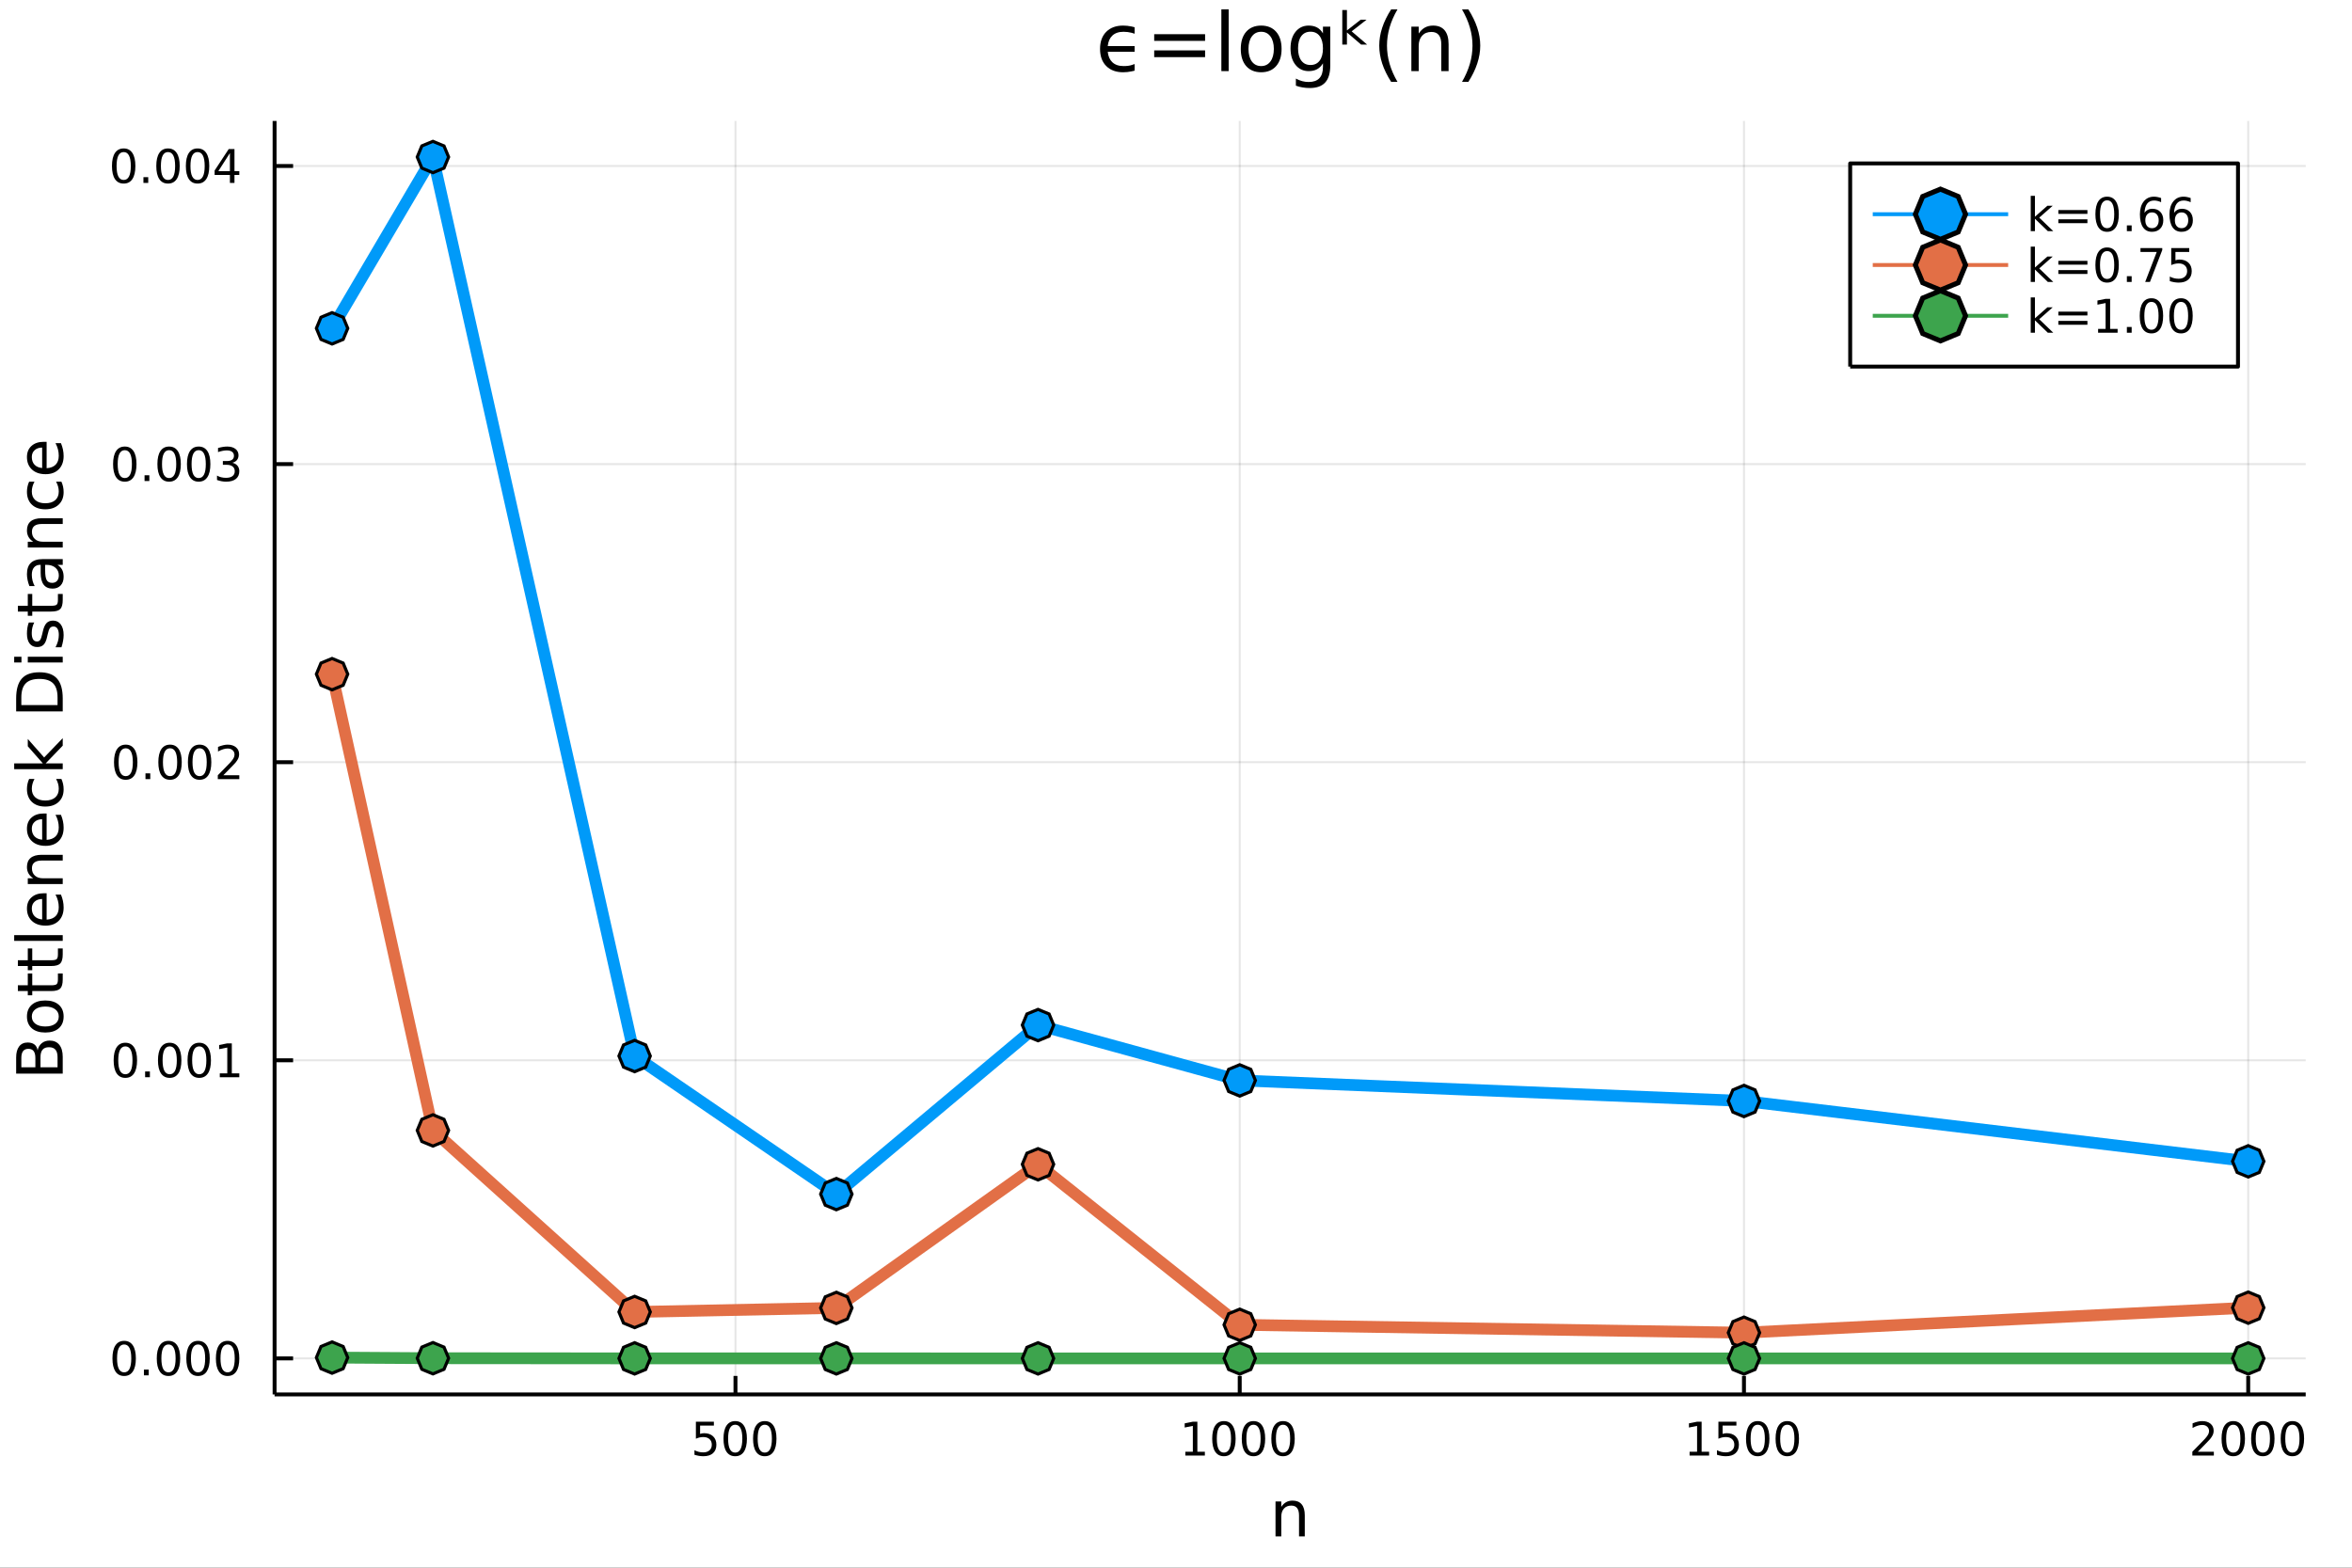 <?xml version="1.0" encoding="utf-8"?>
<svg xmlns="http://www.w3.org/2000/svg" xmlns:xlink="http://www.w3.org/1999/xlink" width="600" height="400" viewBox="0 0 2400 1600">
<rect x="0" y="0" width="2400" height="1600" fill="#333333" stroke="none"/>
<defs>
  <clipPath id="clip940">
    <rect x="0" y="0" width="2400" height="1600"/>
  </clipPath>
</defs>
<path clip-path="url(#clip940)" d="
M0 1600 L2400 1600 L2400 0 L0 0  Z
  " fill="#ffffff" fill-rule="evenodd" fill-opacity="1"/>
<defs>
  <clipPath id="clip941">
    <rect x="480" y="0" width="1681" height="1600"/>
  </clipPath>
</defs>
<path clip-path="url(#clip940)" d="
M280.19 1423.18 L2352.76 1423.18 L2352.76 123.472 L280.19 123.472  Z
  " fill="#ffffff" fill-rule="evenodd" fill-opacity="1"/>
<defs>
  <clipPath id="clip942">
    <rect x="280" y="123" width="2074" height="1301"/>
  </clipPath>
</defs>
<polyline clip-path="url(#clip942)" style="stroke:#000000; stroke-linecap:butt; stroke-linejoin:round; stroke-width:2; stroke-opacity:0.1; fill:none" points="
  750.479,1423.18 750.479,123.472 
  "/>
<polyline clip-path="url(#clip942)" style="stroke:#000000; stroke-linecap:butt; stroke-linejoin:round; stroke-width:2; stroke-opacity:0.1; fill:none" points="
  1265.02,1423.18 1265.02,123.472 
  "/>
<polyline clip-path="url(#clip942)" style="stroke:#000000; stroke-linecap:butt; stroke-linejoin:round; stroke-width:2; stroke-opacity:0.1; fill:none" points="
  1779.56,1423.18 1779.56,123.472 
  "/>
<polyline clip-path="url(#clip942)" style="stroke:#000000; stroke-linecap:butt; stroke-linejoin:round; stroke-width:2; stroke-opacity:0.1; fill:none" points="
  2294.1,1423.18 2294.1,123.472 
  "/>
<polyline clip-path="url(#clip940)" style="stroke:#000000; stroke-linecap:butt; stroke-linejoin:round; stroke-width:4; stroke-opacity:1; fill:none" points="
  280.19,1423.18 2352.76,1423.18 
  "/>
<polyline clip-path="url(#clip940)" style="stroke:#000000; stroke-linecap:butt; stroke-linejoin:round; stroke-width:4; stroke-opacity:1; fill:none" points="
  750.479,1423.18 750.479,1404.28 
  "/>
<polyline clip-path="url(#clip940)" style="stroke:#000000; stroke-linecap:butt; stroke-linejoin:round; stroke-width:4; stroke-opacity:1; fill:none" points="
  1265.02,1423.18 1265.02,1404.28 
  "/>
<polyline clip-path="url(#clip940)" style="stroke:#000000; stroke-linecap:butt; stroke-linejoin:round; stroke-width:4; stroke-opacity:1; fill:none" points="
  1779.56,1423.18 1779.56,1404.28 
  "/>
<polyline clip-path="url(#clip940)" style="stroke:#000000; stroke-linecap:butt; stroke-linejoin:round; stroke-width:4; stroke-opacity:1; fill:none" points="
  2294.1,1423.18 2294.1,1404.28 
  "/>
<path clip-path="url(#clip940)" d="M710.098 1451.02 L728.454 1451.02 L728.454 1454.96 L714.38 1454.96 L714.38 1463.43 Q715.398 1463.08 716.417 1462.92 Q717.435 1462.73 718.454 1462.73 Q724.241 1462.73 727.621 1465.9 Q731 1469.08 731 1474.49 Q731 1480.07 727.528 1483.17 Q724.056 1486.25 717.736 1486.25 Q715.561 1486.25 713.292 1485.88 Q711.047 1485.51 708.639 1484.77 L708.639 1480.07 Q710.723 1481.2 712.945 1481.76 Q715.167 1482.32 717.644 1482.32 Q721.648 1482.32 723.986 1480.21 Q726.324 1478.1 726.324 1474.49 Q726.324 1470.88 723.986 1468.77 Q721.648 1466.67 717.644 1466.67 Q715.769 1466.67 713.894 1467.08 Q712.042 1467.5 710.098 1468.38 L710.098 1451.02 Z" fill="#000000" fill-rule="evenodd" fill-opacity="1" /><path clip-path="url(#clip940)" d="M750.213 1454.1 Q746.602 1454.1 744.773 1457.66 Q742.968 1461.2 742.968 1468.33 Q742.968 1475.44 744.773 1479.01 Q746.602 1482.55 750.213 1482.55 Q753.847 1482.55 755.653 1479.01 Q757.482 1475.44 757.482 1468.33 Q757.482 1461.2 755.653 1457.66 Q753.847 1454.1 750.213 1454.1 M750.213 1450.39 Q756.023 1450.39 759.079 1455 Q762.157 1459.58 762.157 1468.33 Q762.157 1477.06 759.079 1481.67 Q756.023 1486.25 750.213 1486.25 Q744.403 1486.25 741.324 1481.67 Q738.269 1477.06 738.269 1468.33 Q738.269 1459.58 741.324 1455 Q744.403 1450.39 750.213 1450.39 Z" fill="#000000" fill-rule="evenodd" fill-opacity="1" /><path clip-path="url(#clip940)" d="M780.375 1454.1 Q776.764 1454.1 774.935 1457.66 Q773.13 1461.2 773.13 1468.33 Q773.13 1475.44 774.935 1479.01 Q776.764 1482.55 780.375 1482.55 Q784.009 1482.55 785.815 1479.01 Q787.643 1475.44 787.643 1468.33 Q787.643 1461.2 785.815 1457.66 Q784.009 1454.1 780.375 1454.1 M780.375 1450.39 Q786.185 1450.39 789.241 1455 Q792.319 1459.58 792.319 1468.33 Q792.319 1477.06 789.241 1481.67 Q786.185 1486.25 780.375 1486.25 Q774.565 1486.25 771.486 1481.67 Q768.431 1477.06 768.431 1468.33 Q768.431 1459.58 771.486 1455 Q774.565 1450.39 780.375 1450.39 Z" fill="#000000" fill-rule="evenodd" fill-opacity="1" /><path clip-path="url(#clip940)" d="M1209.54 1481.64 L1217.18 1481.64 L1217.18 1455.28 L1208.87 1456.95 L1208.87 1452.69 L1217.14 1451.02 L1221.81 1451.02 L1221.81 1481.64 L1229.45 1481.64 L1229.45 1485.58 L1209.54 1485.58 L1209.54 1481.64 Z" fill="#000000" fill-rule="evenodd" fill-opacity="1" /><path clip-path="url(#clip940)" d="M1248.9 1454.1 Q1245.29 1454.1 1243.46 1457.66 Q1241.65 1461.2 1241.65 1468.33 Q1241.65 1475.44 1243.46 1479.01 Q1245.29 1482.55 1248.9 1482.55 Q1252.53 1482.55 1254.34 1479.01 Q1256.16 1475.44 1256.16 1468.33 Q1256.16 1461.2 1254.34 1457.66 Q1252.53 1454.1 1248.9 1454.1 M1248.9 1450.39 Q1254.71 1450.39 1257.76 1455 Q1260.84 1459.58 1260.84 1468.33 Q1260.84 1477.06 1257.76 1481.67 Q1254.71 1486.25 1248.9 1486.25 Q1243.09 1486.25 1240.01 1481.67 Q1236.95 1477.06 1236.95 1468.33 Q1236.95 1459.58 1240.01 1455 Q1243.09 1450.39 1248.9 1450.39 Z" fill="#000000" fill-rule="evenodd" fill-opacity="1" /><path clip-path="url(#clip940)" d="M1279.06 1454.1 Q1275.45 1454.1 1273.62 1457.66 Q1271.81 1461.2 1271.81 1468.33 Q1271.81 1475.44 1273.62 1479.01 Q1275.45 1482.55 1279.06 1482.55 Q1282.69 1482.55 1284.5 1479.01 Q1286.33 1475.44 1286.33 1468.33 Q1286.33 1461.2 1284.5 1457.66 Q1282.69 1454.1 1279.06 1454.1 M1279.06 1450.39 Q1284.87 1450.39 1287.92 1455 Q1291 1459.58 1291 1468.33 Q1291 1477.06 1287.92 1481.67 Q1284.87 1486.25 1279.06 1486.25 Q1273.25 1486.25 1270.17 1481.67 Q1267.11 1477.06 1267.11 1468.33 Q1267.11 1459.58 1270.17 1455 Q1273.25 1450.39 1279.06 1450.39 Z" fill="#000000" fill-rule="evenodd" fill-opacity="1" /><path clip-path="url(#clip940)" d="M1309.22 1454.1 Q1305.61 1454.1 1303.78 1457.66 Q1301.97 1461.2 1301.97 1468.33 Q1301.97 1475.44 1303.78 1479.01 Q1305.61 1482.55 1309.22 1482.55 Q1312.85 1482.55 1314.66 1479.01 Q1316.49 1475.44 1316.49 1468.33 Q1316.49 1461.2 1314.66 1457.66 Q1312.85 1454.1 1309.22 1454.1 M1309.22 1450.39 Q1315.03 1450.39 1318.09 1455 Q1321.16 1459.58 1321.16 1468.33 Q1321.16 1477.06 1318.09 1481.67 Q1315.03 1486.25 1309.22 1486.25 Q1303.41 1486.25 1300.33 1481.67 Q1297.28 1477.06 1297.28 1468.33 Q1297.28 1459.58 1300.33 1455 Q1303.41 1450.39 1309.22 1450.39 Z" fill="#000000" fill-rule="evenodd" fill-opacity="1" /><path clip-path="url(#clip940)" d="M1724.08 1481.64 L1731.72 1481.64 L1731.72 1455.28 L1723.41 1456.95 L1723.41 1452.69 L1731.68 1451.02 L1736.35 1451.02 L1736.35 1481.64 L1743.99 1481.64 L1743.99 1485.58 L1724.08 1485.58 L1724.08 1481.64 Z" fill="#000000" fill-rule="evenodd" fill-opacity="1" /><path clip-path="url(#clip940)" d="M1753.48 1451.02 L1771.84 1451.02 L1771.84 1454.96 L1757.76 1454.96 L1757.76 1463.43 Q1758.78 1463.08 1759.8 1462.92 Q1760.82 1462.73 1761.84 1462.73 Q1767.63 1462.73 1771.01 1465.9 Q1774.39 1469.08 1774.39 1474.49 Q1774.39 1480.07 1770.91 1483.17 Q1767.44 1486.25 1761.12 1486.25 Q1758.95 1486.25 1756.68 1485.88 Q1754.43 1485.51 1752.02 1484.77 L1752.02 1480.07 Q1754.11 1481.2 1756.33 1481.76 Q1758.55 1482.32 1761.03 1482.32 Q1765.03 1482.32 1767.37 1480.21 Q1769.71 1478.1 1769.71 1474.49 Q1769.71 1470.88 1767.37 1468.77 Q1765.03 1466.67 1761.03 1466.67 Q1759.15 1466.67 1757.28 1467.08 Q1755.43 1467.5 1753.48 1468.38 L1753.48 1451.02 Z" fill="#000000" fill-rule="evenodd" fill-opacity="1" /><path clip-path="url(#clip940)" d="M1793.6 1454.1 Q1789.99 1454.1 1788.16 1457.66 Q1786.35 1461.2 1786.35 1468.33 Q1786.35 1475.44 1788.16 1479.01 Q1789.99 1482.55 1793.6 1482.55 Q1797.23 1482.55 1799.04 1479.01 Q1800.87 1475.44 1800.87 1468.33 Q1800.87 1461.2 1799.04 1457.66 Q1797.23 1454.1 1793.6 1454.1 M1793.6 1450.39 Q1799.41 1450.39 1802.46 1455 Q1805.54 1459.58 1805.54 1468.33 Q1805.54 1477.06 1802.46 1481.67 Q1799.41 1486.25 1793.6 1486.25 Q1787.79 1486.25 1784.71 1481.67 Q1781.65 1477.06 1781.65 1468.33 Q1781.65 1459.58 1784.71 1455 Q1787.79 1450.39 1793.6 1450.39 Z" fill="#000000" fill-rule="evenodd" fill-opacity="1" /><path clip-path="url(#clip940)" d="M1823.76 1454.1 Q1820.15 1454.1 1818.32 1457.66 Q1816.51 1461.2 1816.51 1468.33 Q1816.51 1475.44 1818.32 1479.01 Q1820.15 1482.55 1823.76 1482.55 Q1827.39 1482.55 1829.2 1479.01 Q1831.03 1475.44 1831.03 1468.33 Q1831.03 1461.2 1829.2 1457.66 Q1827.39 1454.1 1823.76 1454.1 M1823.76 1450.39 Q1829.57 1450.39 1832.63 1455 Q1835.7 1459.58 1835.7 1468.33 Q1835.7 1477.06 1832.63 1481.67 Q1829.57 1486.25 1823.76 1486.25 Q1817.95 1486.25 1814.87 1481.67 Q1811.82 1477.06 1811.82 1468.33 Q1811.82 1459.58 1814.87 1455 Q1817.95 1450.39 1823.76 1450.39 Z" fill="#000000" fill-rule="evenodd" fill-opacity="1" /><path clip-path="url(#clip940)" d="M2242.71 1481.64 L2259.03 1481.64 L2259.03 1485.58 L2237.08 1485.58 L2237.08 1481.64 Q2239.75 1478.89 2244.33 1474.26 Q2248.94 1469.61 2250.12 1468.27 Q2252.36 1465.74 2253.24 1464.01 Q2254.14 1462.25 2254.14 1460.56 Q2254.14 1457.8 2252.2 1456.07 Q2250.28 1454.33 2247.18 1454.33 Q2244.98 1454.33 2242.52 1455.09 Q2240.09 1455.86 2237.32 1457.41 L2237.32 1452.69 Q2240.14 1451.55 2242.59 1450.97 Q2245.05 1450.39 2247.08 1450.39 Q2252.46 1450.39 2255.65 1453.08 Q2258.84 1455.77 2258.84 1460.26 Q2258.84 1462.39 2258.03 1464.31 Q2257.25 1466.2 2255.14 1468.8 Q2254.56 1469.47 2251.46 1472.69 Q2248.36 1475.88 2242.71 1481.64 Z" fill="#000000" fill-rule="evenodd" fill-opacity="1" /><path clip-path="url(#clip940)" d="M2278.84 1454.1 Q2275.23 1454.1 2273.4 1457.66 Q2271.6 1461.2 2271.6 1468.33 Q2271.6 1475.44 2273.4 1479.01 Q2275.23 1482.55 2278.84 1482.55 Q2282.48 1482.55 2284.28 1479.01 Q2286.11 1475.44 2286.11 1468.33 Q2286.11 1461.2 2284.28 1457.66 Q2282.48 1454.1 2278.84 1454.1 M2278.84 1450.39 Q2284.65 1450.39 2287.71 1455 Q2290.79 1459.58 2290.79 1468.33 Q2290.79 1477.06 2287.71 1481.67 Q2284.65 1486.25 2278.84 1486.25 Q2273.03 1486.25 2269.95 1481.67 Q2266.9 1477.06 2266.9 1468.33 Q2266.9 1459.58 2269.95 1455 Q2273.03 1450.39 2278.84 1450.39 Z" fill="#000000" fill-rule="evenodd" fill-opacity="1" /><path clip-path="url(#clip940)" d="M2309.01 1454.1 Q2305.39 1454.1 2303.57 1457.66 Q2301.76 1461.2 2301.76 1468.33 Q2301.76 1475.44 2303.57 1479.01 Q2305.39 1482.55 2309.01 1482.55 Q2312.64 1482.55 2314.45 1479.01 Q2316.27 1475.44 2316.27 1468.33 Q2316.27 1461.2 2314.45 1457.66 Q2312.64 1454.1 2309.01 1454.1 M2309.01 1450.39 Q2314.82 1450.39 2317.87 1455 Q2320.95 1459.58 2320.95 1468.33 Q2320.95 1477.06 2317.87 1481.67 Q2314.82 1486.25 2309.01 1486.25 Q2303.2 1486.25 2300.12 1481.67 Q2297.06 1477.06 2297.06 1468.33 Q2297.06 1459.58 2300.12 1455 Q2303.2 1450.39 2309.01 1450.39 Z" fill="#000000" fill-rule="evenodd" fill-opacity="1" /><path clip-path="url(#clip940)" d="M2339.17 1454.1 Q2335.56 1454.1 2333.73 1457.66 Q2331.92 1461.2 2331.92 1468.33 Q2331.92 1475.44 2333.73 1479.01 Q2335.56 1482.55 2339.17 1482.55 Q2342.8 1482.55 2344.61 1479.01 Q2346.44 1475.44 2346.44 1468.33 Q2346.44 1461.2 2344.61 1457.66 Q2342.8 1454.1 2339.17 1454.1 M2339.17 1450.39 Q2344.98 1450.39 2348.03 1455 Q2351.11 1459.58 2351.11 1468.33 Q2351.11 1477.06 2348.03 1481.67 Q2344.98 1486.25 2339.17 1486.25 Q2333.36 1486.25 2330.28 1481.67 Q2327.22 1477.06 2327.22 1468.33 Q2327.22 1459.58 2330.28 1455 Q2333.36 1450.39 2339.17 1450.39 Z" fill="#000000" fill-rule="evenodd" fill-opacity="1" /><path clip-path="url(#clip940)" d="M1331.4 1546.53 L1331.4 1568.04 L1325.54 1568.04 L1325.54 1546.72 Q1325.54 1541.66 1323.57 1539.14 Q1321.6 1536.63 1317.65 1536.63 Q1312.91 1536.63 1310.17 1539.65 Q1307.43 1542.68 1307.43 1547.9 L1307.43 1568.04 L1301.55 1568.04 L1301.55 1532.4 L1307.43 1532.4 L1307.43 1537.93 Q1309.53 1534.72 1312.37 1533.13 Q1315.23 1531.54 1318.96 1531.54 Q1325.1 1531.54 1328.25 1535.36 Q1331.4 1539.14 1331.4 1546.53 Z" fill="#000000" fill-rule="evenodd" fill-opacity="1" /><polyline clip-path="url(#clip942)" style="stroke:#000000; stroke-linecap:butt; stroke-linejoin:round; stroke-width:2; stroke-opacity:0.1; fill:none" points="
  280.19,1386.4 2352.76,1386.4 
  "/>
<polyline clip-path="url(#clip942)" style="stroke:#000000; stroke-linecap:butt; stroke-linejoin:round; stroke-width:2; stroke-opacity:0.1; fill:none" points="
  280.19,1082.15 2352.76,1082.15 
  "/>
<polyline clip-path="url(#clip942)" style="stroke:#000000; stroke-linecap:butt; stroke-linejoin:round; stroke-width:2; stroke-opacity:0.1; fill:none" points="
  280.19,777.903 2352.76,777.903 
  "/>
<polyline clip-path="url(#clip942)" style="stroke:#000000; stroke-linecap:butt; stroke-linejoin:round; stroke-width:2; stroke-opacity:0.1; fill:none" points="
  280.19,473.657 2352.76,473.657 
  "/>
<polyline clip-path="url(#clip942)" style="stroke:#000000; stroke-linecap:butt; stroke-linejoin:round; stroke-width:2; stroke-opacity:0.1; fill:none" points="
  280.19,169.411 2352.76,169.411 
  "/>
<polyline clip-path="url(#clip940)" style="stroke:#000000; stroke-linecap:butt; stroke-linejoin:round; stroke-width:4; stroke-opacity:1; fill:none" points="
  280.19,1423.18 280.19,123.472 
  "/>
<polyline clip-path="url(#clip940)" style="stroke:#000000; stroke-linecap:butt; stroke-linejoin:round; stroke-width:4; stroke-opacity:1; fill:none" points="
  280.19,1386.4 299.088,1386.4 
  "/>
<polyline clip-path="url(#clip940)" style="stroke:#000000; stroke-linecap:butt; stroke-linejoin:round; stroke-width:4; stroke-opacity:1; fill:none" points="
  280.19,1082.15 299.088,1082.15 
  "/>
<polyline clip-path="url(#clip940)" style="stroke:#000000; stroke-linecap:butt; stroke-linejoin:round; stroke-width:4; stroke-opacity:1; fill:none" points="
  280.19,777.903 299.088,777.903 
  "/>
<polyline clip-path="url(#clip940)" style="stroke:#000000; stroke-linecap:butt; stroke-linejoin:round; stroke-width:4; stroke-opacity:1; fill:none" points="
  280.19,473.657 299.088,473.657 
  "/>
<polyline clip-path="url(#clip940)" style="stroke:#000000; stroke-linecap:butt; stroke-linejoin:round; stroke-width:4; stroke-opacity:1; fill:none" points="
  280.19,169.411 299.088,169.411 
  "/>
<path clip-path="url(#clip940)" d="M126.691 1372.19 Q123.08 1372.19 121.251 1375.76 Q119.445 1379.3 119.445 1386.43 Q119.445 1393.54 121.251 1397.1 Q123.08 1400.64 126.691 1400.64 Q130.325 1400.64 132.13 1397.1 Q133.959 1393.54 133.959 1386.43 Q133.959 1379.3 132.13 1375.76 Q130.325 1372.19 126.691 1372.19 M126.691 1368.49 Q132.501 1368.49 135.556 1373.1 Q138.635 1377.68 138.635 1386.43 Q138.635 1395.16 135.556 1399.76 Q132.501 1404.35 126.691 1404.35 Q120.88 1404.35 117.802 1399.76 Q114.746 1395.16 114.746 1386.43 Q114.746 1377.68 117.802 1373.1 Q120.88 1368.49 126.691 1368.49 Z" fill="#000000" fill-rule="evenodd" fill-opacity="1" /><path clip-path="url(#clip940)" d="M146.853 1397.8 L151.737 1397.8 L151.737 1403.68 L146.853 1403.68 L146.853 1397.8 Z" fill="#000000" fill-rule="evenodd" fill-opacity="1" /><path clip-path="url(#clip940)" d="M171.922 1372.19 Q168.311 1372.19 166.482 1375.76 Q164.677 1379.3 164.677 1386.43 Q164.677 1393.54 166.482 1397.1 Q168.311 1400.64 171.922 1400.64 Q175.556 1400.64 177.362 1397.1 Q179.19 1393.54 179.19 1386.43 Q179.19 1379.3 177.362 1375.76 Q175.556 1372.19 171.922 1372.19 M171.922 1368.49 Q177.732 1368.49 180.788 1373.1 Q183.866 1377.68 183.866 1386.43 Q183.866 1395.16 180.788 1399.76 Q177.732 1404.35 171.922 1404.35 Q166.112 1404.35 163.033 1399.76 Q159.978 1395.16 159.978 1386.43 Q159.978 1377.68 163.033 1373.1 Q166.112 1368.49 171.922 1368.49 Z" fill="#000000" fill-rule="evenodd" fill-opacity="1" /><path clip-path="url(#clip940)" d="M202.084 1372.19 Q198.473 1372.19 196.644 1375.76 Q194.838 1379.3 194.838 1386.43 Q194.838 1393.54 196.644 1397.1 Q198.473 1400.64 202.084 1400.64 Q205.718 1400.64 207.524 1397.1 Q209.352 1393.54 209.352 1386.43 Q209.352 1379.3 207.524 1375.76 Q205.718 1372.19 202.084 1372.19 M202.084 1368.49 Q207.894 1368.49 210.949 1373.1 Q214.028 1377.68 214.028 1386.43 Q214.028 1395.16 210.949 1399.76 Q207.894 1404.35 202.084 1404.35 Q196.274 1404.35 193.195 1399.76 Q190.139 1395.16 190.139 1386.43 Q190.139 1377.68 193.195 1373.1 Q196.274 1368.49 202.084 1368.49 Z" fill="#000000" fill-rule="evenodd" fill-opacity="1" /><path clip-path="url(#clip940)" d="M232.246 1372.19 Q228.635 1372.19 226.806 1375.76 Q225 1379.3 225 1386.43 Q225 1393.54 226.806 1397.1 Q228.635 1400.64 232.246 1400.64 Q235.88 1400.64 237.685 1397.1 Q239.514 1393.54 239.514 1386.43 Q239.514 1379.3 237.685 1375.76 Q235.88 1372.19 232.246 1372.19 M232.246 1368.49 Q238.056 1368.49 241.111 1373.1 Q244.19 1377.68 244.19 1386.43 Q244.19 1395.16 241.111 1399.76 Q238.056 1404.35 232.246 1404.35 Q226.435 1404.35 223.357 1399.76 Q220.301 1395.16 220.301 1386.43 Q220.301 1377.68 223.357 1373.1 Q226.435 1368.49 232.246 1368.49 Z" fill="#000000" fill-rule="evenodd" fill-opacity="1" /><path clip-path="url(#clip940)" d="M127.917 1067.95 Q124.306 1067.95 122.478 1071.51 Q120.672 1075.05 120.672 1082.18 Q120.672 1089.29 122.478 1092.86 Q124.306 1096.4 127.917 1096.4 Q131.552 1096.4 133.357 1092.86 Q135.186 1089.29 135.186 1082.18 Q135.186 1075.05 133.357 1071.51 Q131.552 1067.95 127.917 1067.95 M127.917 1064.24 Q133.728 1064.24 136.783 1068.85 Q139.862 1073.43 139.862 1082.18 Q139.862 1090.91 136.783 1095.52 Q133.728 1100.1 127.917 1100.1 Q122.107 1100.1 119.029 1095.52 Q115.973 1090.91 115.973 1082.18 Q115.973 1073.43 119.029 1068.85 Q122.107 1064.24 127.917 1064.24 Z" fill="#000000" fill-rule="evenodd" fill-opacity="1" /><path clip-path="url(#clip940)" d="M148.079 1093.55 L152.964 1093.55 L152.964 1099.43 L148.079 1099.43 L148.079 1093.55 Z" fill="#000000" fill-rule="evenodd" fill-opacity="1" /><path clip-path="url(#clip940)" d="M173.149 1067.95 Q169.538 1067.95 167.709 1071.51 Q165.903 1075.05 165.903 1082.18 Q165.903 1089.29 167.709 1092.86 Q169.538 1096.4 173.149 1096.4 Q176.783 1096.4 178.589 1092.86 Q180.417 1089.29 180.417 1082.18 Q180.417 1075.05 178.589 1071.51 Q176.783 1067.95 173.149 1067.95 M173.149 1064.24 Q178.959 1064.24 182.014 1068.85 Q185.093 1073.43 185.093 1082.18 Q185.093 1090.91 182.014 1095.52 Q178.959 1100.1 173.149 1100.1 Q167.339 1100.1 164.26 1095.52 Q161.204 1090.91 161.204 1082.18 Q161.204 1073.43 164.26 1068.85 Q167.339 1064.24 173.149 1064.24 Z" fill="#000000" fill-rule="evenodd" fill-opacity="1" /><path clip-path="url(#clip940)" d="M203.311 1067.95 Q199.7 1067.95 197.871 1071.51 Q196.065 1075.05 196.065 1082.18 Q196.065 1089.29 197.871 1092.86 Q199.7 1096.4 203.311 1096.4 Q206.945 1096.4 208.75 1092.86 Q210.579 1089.29 210.579 1082.18 Q210.579 1075.05 208.75 1071.51 Q206.945 1067.95 203.311 1067.95 M203.311 1064.24 Q209.121 1064.24 212.176 1068.85 Q215.255 1073.43 215.255 1082.18 Q215.255 1090.91 212.176 1095.52 Q209.121 1100.1 203.311 1100.1 Q197.5 1100.1 194.422 1095.52 Q191.366 1090.91 191.366 1082.18 Q191.366 1073.43 194.422 1068.85 Q197.5 1064.24 203.311 1064.24 Z" fill="#000000" fill-rule="evenodd" fill-opacity="1" /><path clip-path="url(#clip940)" d="M224.283 1095.49 L231.922 1095.49 L231.922 1069.13 L223.611 1070.8 L223.611 1066.54 L231.875 1064.87 L236.551 1064.87 L236.551 1095.49 L244.19 1095.49 L244.19 1099.43 L224.283 1099.43 L224.283 1095.49 Z" fill="#000000" fill-rule="evenodd" fill-opacity="1" /><path clip-path="url(#clip940)" d="M128.288 763.702 Q124.677 763.702 122.848 767.267 Q121.043 770.809 121.043 777.938 Q121.043 785.045 122.848 788.609 Q124.677 792.151 128.288 792.151 Q131.922 792.151 133.728 788.609 Q135.556 785.045 135.556 777.938 Q135.556 770.809 133.728 767.267 Q131.922 763.702 128.288 763.702 M128.288 759.998 Q134.098 759.998 137.154 764.605 Q140.232 769.188 140.232 777.938 Q140.232 786.665 137.154 791.271 Q134.098 795.855 128.288 795.855 Q122.478 795.855 119.399 791.271 Q116.343 786.665 116.343 777.938 Q116.343 769.188 119.399 764.605 Q122.478 759.998 128.288 759.998 Z" fill="#000000" fill-rule="evenodd" fill-opacity="1" /><path clip-path="url(#clip940)" d="M148.45 789.304 L153.334 789.304 L153.334 795.183 L148.45 795.183 L148.45 789.304 Z" fill="#000000" fill-rule="evenodd" fill-opacity="1" /><path clip-path="url(#clip940)" d="M173.519 763.702 Q169.908 763.702 168.079 767.267 Q166.274 770.809 166.274 777.938 Q166.274 785.045 168.079 788.609 Q169.908 792.151 173.519 792.151 Q177.153 792.151 178.959 788.609 Q180.788 785.045 180.788 777.938 Q180.788 770.809 178.959 767.267 Q177.153 763.702 173.519 763.702 M173.519 759.998 Q179.329 759.998 182.385 764.605 Q185.463 769.188 185.463 777.938 Q185.463 786.665 182.385 791.271 Q179.329 795.855 173.519 795.855 Q167.709 795.855 164.63 791.271 Q161.575 786.665 161.575 777.938 Q161.575 769.188 164.63 764.605 Q167.709 759.998 173.519 759.998 Z" fill="#000000" fill-rule="evenodd" fill-opacity="1" /><path clip-path="url(#clip940)" d="M203.681 763.702 Q200.07 763.702 198.241 767.267 Q196.436 770.809 196.436 777.938 Q196.436 785.045 198.241 788.609 Q200.07 792.151 203.681 792.151 Q207.315 792.151 209.121 788.609 Q210.949 785.045 210.949 777.938 Q210.949 770.809 209.121 767.267 Q207.315 763.702 203.681 763.702 M203.681 759.998 Q209.491 759.998 212.547 764.605 Q215.625 769.188 215.625 777.938 Q215.625 786.665 212.547 791.271 Q209.491 795.855 203.681 795.855 Q197.871 795.855 194.792 791.271 Q191.737 786.665 191.737 777.938 Q191.737 769.188 194.792 764.605 Q197.871 759.998 203.681 759.998 Z" fill="#000000" fill-rule="evenodd" fill-opacity="1" /><path clip-path="url(#clip940)" d="M227.871 791.248 L244.19 791.248 L244.19 795.183 L222.246 795.183 L222.246 791.248 Q224.908 788.494 229.491 783.864 Q234.097 779.211 235.278 777.869 Q237.523 775.346 238.403 773.609 Q239.306 771.85 239.306 770.16 Q239.306 767.406 237.361 765.67 Q235.44 763.934 232.338 763.934 Q230.139 763.934 227.685 764.697 Q225.255 765.461 222.477 767.012 L222.477 762.29 Q225.301 761.156 227.755 760.577 Q230.209 759.998 232.246 759.998 Q237.616 759.998 240.81 762.684 Q244.005 765.369 244.005 769.859 Q244.005 771.989 243.195 773.91 Q242.408 775.809 240.301 778.401 Q239.722 779.072 236.621 782.29 Q233.519 785.484 227.871 791.248 Z" fill="#000000" fill-rule="evenodd" fill-opacity="1" /><path clip-path="url(#clip940)" d="M127.339 459.456 Q123.728 459.456 121.899 463.021 Q120.093 466.562 120.093 473.692 Q120.093 480.798 121.899 484.363 Q123.728 487.905 127.339 487.905 Q130.973 487.905 132.779 484.363 Q134.607 480.798 134.607 473.692 Q134.607 466.562 132.779 463.021 Q130.973 459.456 127.339 459.456 M127.339 455.752 Q133.149 455.752 136.204 460.359 Q139.283 464.942 139.283 473.692 Q139.283 482.419 136.204 487.025 Q133.149 491.608 127.339 491.608 Q121.529 491.608 118.45 487.025 Q115.394 482.419 115.394 473.692 Q115.394 464.942 118.45 460.359 Q121.529 455.752 127.339 455.752 Z" fill="#000000" fill-rule="evenodd" fill-opacity="1" /><path clip-path="url(#clip940)" d="M147.501 485.058 L152.385 485.058 L152.385 490.937 L147.501 490.937 L147.501 485.058 Z" fill="#000000" fill-rule="evenodd" fill-opacity="1" /><path clip-path="url(#clip940)" d="M172.57 459.456 Q168.959 459.456 167.13 463.021 Q165.325 466.562 165.325 473.692 Q165.325 480.798 167.13 484.363 Q168.959 487.905 172.57 487.905 Q176.204 487.905 178.01 484.363 Q179.839 480.798 179.839 473.692 Q179.839 466.562 178.01 463.021 Q176.204 459.456 172.57 459.456 M172.57 455.752 Q178.38 455.752 181.436 460.359 Q184.514 464.942 184.514 473.692 Q184.514 482.419 181.436 487.025 Q178.38 491.608 172.57 491.608 Q166.76 491.608 163.681 487.025 Q160.626 482.419 160.626 473.692 Q160.626 464.942 163.681 460.359 Q166.76 455.752 172.57 455.752 Z" fill="#000000" fill-rule="evenodd" fill-opacity="1" /><path clip-path="url(#clip940)" d="M202.732 459.456 Q199.121 459.456 197.292 463.021 Q195.487 466.562 195.487 473.692 Q195.487 480.798 197.292 484.363 Q199.121 487.905 202.732 487.905 Q206.366 487.905 208.172 484.363 Q210 480.798 210 473.692 Q210 466.562 208.172 463.021 Q206.366 459.456 202.732 459.456 M202.732 455.752 Q208.542 455.752 211.598 460.359 Q214.676 464.942 214.676 473.692 Q214.676 482.419 211.598 487.025 Q208.542 491.608 202.732 491.608 Q196.922 491.608 193.843 487.025 Q190.788 482.419 190.788 473.692 Q190.788 464.942 193.843 460.359 Q196.922 455.752 202.732 455.752 Z" fill="#000000" fill-rule="evenodd" fill-opacity="1" /><path clip-path="url(#clip940)" d="M237.06 472.303 Q240.417 473.021 242.292 475.289 Q244.19 477.558 244.19 480.891 Q244.19 486.007 240.672 488.808 Q237.153 491.608 230.672 491.608 Q228.496 491.608 226.181 491.169 Q223.889 490.752 221.436 489.896 L221.436 485.382 Q223.38 486.516 225.695 487.095 Q228.01 487.673 230.533 487.673 Q234.931 487.673 237.222 485.937 Q239.537 484.201 239.537 480.891 Q239.537 477.835 237.384 476.122 Q235.255 474.386 231.435 474.386 L227.408 474.386 L227.408 470.544 L231.621 470.544 Q235.07 470.544 236.898 469.178 Q238.727 467.789 238.727 465.197 Q238.727 462.535 236.829 461.123 Q234.954 459.687 231.435 459.687 Q229.514 459.687 227.315 460.104 Q225.116 460.521 222.477 461.4 L222.477 457.234 Q225.139 456.493 227.454 456.123 Q229.792 455.752 231.852 455.752 Q237.176 455.752 240.278 458.183 Q243.38 460.59 243.38 464.71 Q243.38 467.581 241.736 469.572 Q240.093 471.539 237.06 472.303 Z" fill="#000000" fill-rule="evenodd" fill-opacity="1" /><path clip-path="url(#clip940)" d="M126.205 155.21 Q122.593 155.21 120.765 158.774 Q118.959 162.316 118.959 169.446 Q118.959 176.552 120.765 180.117 Q122.593 183.659 126.205 183.659 Q129.839 183.659 131.644 180.117 Q133.473 176.552 133.473 169.446 Q133.473 162.316 131.644 158.774 Q129.839 155.21 126.205 155.21 M126.205 151.506 Q132.015 151.506 135.07 156.112 Q138.149 160.696 138.149 169.446 Q138.149 178.172 135.07 182.779 Q132.015 187.362 126.205 187.362 Q120.394 187.362 117.316 182.779 Q114.26 178.172 114.26 169.446 Q114.26 160.696 117.316 156.112 Q120.394 151.506 126.205 151.506 Z" fill="#000000" fill-rule="evenodd" fill-opacity="1" /><path clip-path="url(#clip940)" d="M146.366 180.811 L151.251 180.811 L151.251 186.691 L146.366 186.691 L146.366 180.811 Z" fill="#000000" fill-rule="evenodd" fill-opacity="1" /><path clip-path="url(#clip940)" d="M171.436 155.21 Q167.825 155.21 165.996 158.774 Q164.19 162.316 164.19 169.446 Q164.19 176.552 165.996 180.117 Q167.825 183.659 171.436 183.659 Q175.07 183.659 176.876 180.117 Q178.704 176.552 178.704 169.446 Q178.704 162.316 176.876 158.774 Q175.07 155.21 171.436 155.21 M171.436 151.506 Q177.246 151.506 180.301 156.112 Q183.38 160.696 183.38 169.446 Q183.38 178.172 180.301 182.779 Q177.246 187.362 171.436 187.362 Q165.626 187.362 162.547 182.779 Q159.491 178.172 159.491 169.446 Q159.491 160.696 162.547 156.112 Q165.626 151.506 171.436 151.506 Z" fill="#000000" fill-rule="evenodd" fill-opacity="1" /><path clip-path="url(#clip940)" d="M201.598 155.21 Q197.987 155.21 196.158 158.774 Q194.352 162.316 194.352 169.446 Q194.352 176.552 196.158 180.117 Q197.987 183.659 201.598 183.659 Q205.232 183.659 207.037 180.117 Q208.866 176.552 208.866 169.446 Q208.866 162.316 207.037 158.774 Q205.232 155.21 201.598 155.21 M201.598 151.506 Q207.408 151.506 210.463 156.112 Q213.542 160.696 213.542 169.446 Q213.542 178.172 210.463 182.779 Q207.408 187.362 201.598 187.362 Q195.787 187.362 192.709 182.779 Q189.653 178.172 189.653 169.446 Q189.653 160.696 192.709 156.112 Q195.787 151.506 201.598 151.506 Z" fill="#000000" fill-rule="evenodd" fill-opacity="1" /><path clip-path="url(#clip940)" d="M234.607 156.205 L222.801 174.654 L234.607 174.654 L234.607 156.205 M233.38 152.131 L239.259 152.131 L239.259 174.654 L244.19 174.654 L244.19 178.543 L239.259 178.543 L239.259 186.691 L234.607 186.691 L234.607 178.543 L219.005 178.543 L219.005 174.029 L233.38 152.131 Z" fill="#000000" fill-rule="evenodd" fill-opacity="1" /><path clip-path="url(#clip940)" d="M41.31 1089.3 L58.721 1089.3 L58.721 1078.99 Q58.721 1073.8 56.588 1071.32 Q54.424 1068.81 50 1068.81 Q45.544 1068.81 43.443 1071.32 Q41.31 1073.8 41.31 1078.99 L41.31 1089.3 M21.768 1089.3 L36.09 1089.3 L36.09 1079.79 Q36.09 1075.08 34.34 1072.78 Q32.558 1070.46 28.929 1070.46 Q25.332 1070.46 23.55 1072.78 Q21.768 1075.08 21.768 1079.79 L21.768 1089.3 M16.484 1095.73 L16.484 1079.31 Q16.484 1071.96 19.54 1067.98 Q22.595 1064 28.229 1064 Q32.589 1064 35.167 1066.04 Q37.746 1068.07 38.382 1072.02 Q39.401 1067.28 42.647 1064.67 Q45.862 1062.03 50.7 1062.03 Q57.066 1062.03 60.535 1066.36 Q64.004 1070.68 64.004 1078.67 L64.004 1095.73 L16.484 1095.73 Z" fill="#000000" fill-rule="evenodd" fill-opacity="1" /><path clip-path="url(#clip940)" d="M32.462 1037.46 Q32.462 1042.17 36.154 1044.9 Q39.815 1047.64 46.212 1047.64 Q52.609 1047.64 56.302 1044.93 Q59.962 1042.2 59.962 1037.46 Q59.962 1032.78 56.27 1030.04 Q52.578 1027.3 46.212 1027.3 Q39.878 1027.3 36.186 1030.04 Q32.462 1032.78 32.462 1037.46 M27.497 1037.46 Q27.497 1029.82 32.462 1025.46 Q37.427 1021.1 46.212 1021.1 Q54.965 1021.1 59.962 1025.46 Q64.927 1029.82 64.927 1037.46 Q64.927 1045.13 59.962 1049.49 Q54.965 1053.81 46.212 1053.81 Q37.427 1053.81 32.462 1049.49 Q27.497 1045.13 27.497 1037.46 Z" fill="#000000" fill-rule="evenodd" fill-opacity="1" /><path clip-path="url(#clip940)" d="M18.235 1005.59 L28.356 1005.59 L28.356 993.532 L32.908 993.532 L32.908 1005.59 L52.259 1005.59 Q56.62 1005.59 57.861 1004.42 Q59.103 1003.21 59.103 999.547 L59.103 993.532 L64.004 993.532 L64.004 999.547 Q64.004 1006.33 61.49 1008.9 Q58.943 1011.48 52.259 1011.48 L32.908 1011.48 L32.908 1015.78 L28.356 1015.78 L28.356 1011.48 L18.235 1011.48 L18.235 1005.59 Z" fill="#000000" fill-rule="evenodd" fill-opacity="1" /><path clip-path="url(#clip940)" d="M18.235 980.036 L28.356 980.036 L28.356 967.973 L32.908 967.973 L32.908 980.036 L52.259 980.036 Q56.62 980.036 57.861 978.859 Q59.103 977.649 59.103 973.989 L59.103 967.973 L64.004 967.973 L64.004 973.989 Q64.004 980.768 61.49 983.347 Q58.943 985.925 52.259 985.925 L32.908 985.925 L32.908 990.222 L28.356 990.222 L28.356 985.925 L18.235 985.925 L18.235 980.036 Z" fill="#000000" fill-rule="evenodd" fill-opacity="1" /><path clip-path="url(#clip940)" d="M14.479 960.271 L14.479 954.414 L64.004 954.414 L64.004 960.271 L14.479 960.271 Z" fill="#000000" fill-rule="evenodd" fill-opacity="1" /><path clip-path="url(#clip940)" d="M44.716 911.669 L47.581 911.669 L47.581 938.596 Q53.628 938.214 56.811 934.967 Q59.962 931.689 59.962 925.864 Q59.962 922.49 59.134 919.339 Q58.307 916.157 56.652 913.037 L62.19 913.037 Q63.527 916.188 64.227 919.499 Q64.927 922.809 64.927 926.214 Q64.927 934.744 59.962 939.741 Q54.997 944.707 46.53 944.707 Q37.777 944.707 32.653 939.996 Q27.497 935.254 27.497 927.233 Q27.497 920.04 32.144 915.87 Q36.759 911.669 44.716 911.669 M42.997 917.525 Q38.191 917.589 35.327 920.231 Q32.462 922.841 32.462 927.169 Q32.462 932.071 35.231 935.031 Q38 937.959 43.029 938.405 L42.997 917.525 Z" fill="#000000" fill-rule="evenodd" fill-opacity="1" /><path clip-path="url(#clip940)" d="M42.488 872.424 L64.004 872.424 L64.004 878.281 L42.679 878.281 Q37.618 878.281 35.104 880.254 Q32.589 882.227 32.589 886.174 Q32.589 890.916 35.613 893.654 Q38.637 896.391 43.857 896.391 L64.004 896.391 L64.004 902.279 L28.356 902.279 L28.356 896.391 L33.894 896.391 Q30.68 894.29 29.088 891.458 Q27.497 888.593 27.497 884.869 Q27.497 878.726 31.316 875.575 Q35.104 872.424 42.488 872.424 Z" fill="#000000" fill-rule="evenodd" fill-opacity="1" /><path clip-path="url(#clip940)" d="M44.716 830.251 L47.581 830.251 L47.581 857.178 Q53.628 856.796 56.811 853.55 Q59.962 850.271 59.962 844.447 Q59.962 841.073 59.134 837.922 Q58.307 834.739 56.652 831.62 L62.19 831.62 Q63.527 834.771 64.227 838.081 Q64.927 841.391 64.927 844.797 Q64.927 853.327 59.962 858.324 Q54.997 863.289 46.53 863.289 Q37.777 863.289 32.653 858.579 Q27.497 853.836 27.497 845.815 Q27.497 838.622 32.144 834.453 Q36.759 830.251 44.716 830.251 M42.997 836.108 Q38.191 836.171 35.327 838.813 Q32.462 841.423 32.462 845.752 Q32.462 850.653 35.231 853.613 Q38 856.542 43.029 856.987 L42.997 836.108 Z" fill="#000000" fill-rule="evenodd" fill-opacity="1" /><path clip-path="url(#clip940)" d="M29.725 794.985 L35.199 794.985 Q33.831 797.468 33.162 799.982 Q32.462 802.465 32.462 805.011 Q32.462 810.709 36.09 813.86 Q39.687 817.011 46.212 817.011 Q52.737 817.011 56.365 813.86 Q59.962 810.709 59.962 805.011 Q59.962 802.465 59.294 799.982 Q58.593 797.468 57.225 794.985 L62.636 794.985 Q63.781 797.436 64.354 800.078 Q64.927 802.688 64.927 805.648 Q64.927 813.7 59.866 818.443 Q54.806 823.185 46.212 823.185 Q37.491 823.185 32.494 818.411 Q27.497 813.605 27.497 805.266 Q27.497 802.56 28.07 799.982 Q28.611 797.404 29.725 794.985 Z" fill="#000000" fill-rule="evenodd" fill-opacity="1" /><path clip-path="url(#clip940)" d="M14.479 785.023 L14.479 779.135 L43.729 779.135 L28.356 761.661 L28.356 754.181 L45.034 773.087 L64.004 753.385 L64.004 761.024 L46.594 779.135 L64.004 779.135 L64.004 785.023 L14.479 785.023 Z" fill="#000000" fill-rule="evenodd" fill-opacity="1" /><path clip-path="url(#clip940)" d="M21.768 719.647 L58.721 719.647 L58.721 711.881 Q58.721 702.046 54.265 697.495 Q49.809 692.911 40.196 692.911 Q30.648 692.911 26.224 697.495 Q21.768 702.046 21.768 711.881 L21.768 719.647 M16.484 726.077 L16.484 712.868 Q16.484 699.054 22.245 692.593 Q27.974 686.132 40.196 686.132 Q52.482 686.132 58.243 692.625 Q64.004 699.118 64.004 712.868 L64.004 726.077 L16.484 726.077 Z" fill="#000000" fill-rule="evenodd" fill-opacity="1" /><path clip-path="url(#clip940)" d="M28.356 676.138 L28.356 670.281 L64.004 670.281 L64.004 676.138 L28.356 676.138 M14.479 676.138 L14.479 670.281 L21.895 670.281 L21.895 676.138 L14.479 676.138 Z" fill="#000000" fill-rule="evenodd" fill-opacity="1" /><path clip-path="url(#clip940)" d="M29.407 635.302 L34.945 635.302 Q33.672 637.784 33.035 640.458 Q32.398 643.131 32.398 645.996 Q32.398 650.356 33.735 652.553 Q35.072 654.717 37.746 654.717 Q39.783 654.717 40.96 653.157 Q42.106 651.598 43.157 646.887 L43.602 644.882 Q44.939 638.644 47.39 636.034 Q49.809 633.392 54.169 633.392 Q59.134 633.392 62.031 637.339 Q64.927 641.253 64.927 648.128 Q64.927 650.993 64.354 654.112 Q63.813 657.2 62.699 660.637 L56.652 660.637 Q58.339 657.391 59.198 654.24 Q60.026 651.089 60.026 648.001 Q60.026 643.863 58.625 641.635 Q57.193 639.407 54.615 639.407 Q52.228 639.407 50.955 641.031 Q49.681 642.622 48.504 648.065 L48.026 650.102 Q46.88 655.544 44.525 657.963 Q42.138 660.382 38 660.382 Q32.971 660.382 30.234 656.818 Q27.497 653.253 27.497 646.696 Q27.497 643.45 27.974 640.585 Q28.452 637.721 29.407 635.302 Z" fill="#000000" fill-rule="evenodd" fill-opacity="1" /><path clip-path="url(#clip940)" d="M18.235 618.273 L28.356 618.273 L28.356 606.21 L32.908 606.21 L32.908 618.273 L52.259 618.273 Q56.62 618.273 57.861 617.096 Q59.103 615.886 59.103 612.226 L59.103 606.21 L64.004 606.21 L64.004 612.226 Q64.004 619.005 61.49 621.583 Q58.943 624.162 52.259 624.162 L32.908 624.162 L32.908 628.458 L28.356 628.458 L28.356 624.162 L18.235 624.162 L18.235 618.273 Z" fill="#000000" fill-rule="evenodd" fill-opacity="1" /><path clip-path="url(#clip940)" d="M46.085 582.307 Q46.085 589.405 47.708 592.142 Q49.331 594.879 53.246 594.879 Q56.365 594.879 58.211 592.842 Q60.026 590.773 60.026 587.24 Q60.026 582.371 56.588 579.442 Q53.119 576.482 47.39 576.482 L46.085 576.482 L46.085 582.307 M43.666 570.626 L64.004 570.626 L64.004 576.482 L58.593 576.482 Q61.84 578.488 63.399 581.48 Q64.927 584.471 64.927 588.8 Q64.927 594.275 61.872 597.521 Q58.784 600.736 53.628 600.736 Q47.612 600.736 44.557 596.725 Q41.501 592.683 41.501 584.694 L41.501 576.482 L40.928 576.482 Q36.886 576.482 34.69 579.156 Q32.462 581.798 32.462 586.604 Q32.462 589.659 33.194 592.556 Q33.926 595.452 35.39 598.126 L29.98 598.126 Q28.738 594.911 28.133 591.887 Q27.497 588.864 27.497 585.999 Q27.497 578.265 31.507 574.445 Q35.518 570.626 43.666 570.626 Z" fill="#000000" fill-rule="evenodd" fill-opacity="1" /><path clip-path="url(#clip940)" d="M42.488 528.931 L64.004 528.931 L64.004 534.787 L42.679 534.787 Q37.618 534.787 35.104 536.76 Q32.589 538.734 32.589 542.681 Q32.589 547.423 35.613 550.16 Q38.637 552.897 43.857 552.897 L64.004 552.897 L64.004 558.786 L28.356 558.786 L28.356 552.897 L33.894 552.897 Q30.68 550.797 29.088 547.964 Q27.497 545.099 27.497 541.376 Q27.497 535.233 31.316 532.082 Q35.104 528.931 42.488 528.931 Z" fill="#000000" fill-rule="evenodd" fill-opacity="1" /><path clip-path="url(#clip940)" d="M29.725 491.596 L35.199 491.596 Q33.831 494.078 33.162 496.593 Q32.462 499.075 32.462 501.622 Q32.462 507.319 36.09 510.47 Q39.687 513.621 46.212 513.621 Q52.737 513.621 56.365 510.47 Q59.962 507.319 59.962 501.622 Q59.962 499.075 59.294 496.593 Q58.593 494.078 57.225 491.596 L62.636 491.596 Q63.781 494.047 64.354 496.688 Q64.927 499.298 64.927 502.258 Q64.927 510.311 59.866 515.053 Q54.806 519.796 46.212 519.796 Q37.491 519.796 32.494 515.022 Q27.497 510.215 27.497 501.876 Q27.497 499.171 28.07 496.593 Q28.611 494.015 29.725 491.596 Z" fill="#000000" fill-rule="evenodd" fill-opacity="1" /><path clip-path="url(#clip940)" d="M44.716 450.919 L47.581 450.919 L47.581 477.846 Q53.628 477.464 56.811 474.217 Q59.962 470.939 59.962 465.114 Q59.962 461.741 59.134 458.59 Q58.307 455.407 56.652 452.287 L62.19 452.287 Q63.527 455.439 64.227 458.749 Q64.927 462.059 64.927 465.464 Q64.927 473.995 59.962 478.992 Q54.997 483.957 46.53 483.957 Q37.777 483.957 32.653 479.246 Q27.497 474.504 27.497 466.483 Q27.497 459.29 32.144 455.12 Q36.759 450.919 44.716 450.919 M42.997 456.775 Q38.191 456.839 35.327 459.481 Q32.462 462.091 32.462 466.419 Q32.462 471.321 35.231 474.281 Q38 477.209 43.029 477.655 L42.997 456.775 Z" fill="#000000" fill-rule="evenodd" fill-opacity="1" /><path clip-path="url(#clip940)" d="M1157.78 34.416 Q1156.28 33.89 1154.78 33.485 Q1150.77 32.431 1146.48 32.431 Q1139.06 32.431 1134.93 36.442 Q1131.08 40.169 1130.35 47.015 L1157.78 47.015 L1157.78 52.848 L1130.35 52.848 Q1131.08 59.694 1134.93 63.421 Q1139.06 67.431 1146.48 67.431 Q1151.66 67.431 1154.78 66.378 L1157.78 65.365 L1157.78 72.13 L1154.58 72.86 Q1150.37 73.751 1146.03 73.751 Q1135.17 73.751 1128.86 67.431 Q1122.5 61.112 1122.5 49.931 Q1122.5 38.751 1128.86 32.431 Q1135.17 26.112 1146.03 26.112 Q1150.12 26.112 1154.58 27.003 Q1156.2 27.327 1157.78 27.814 L1157.78 34.416 Z" fill="#000000" fill-rule="evenodd" fill-opacity="1" /><path clip-path="url(#clip940)" d="M1177.75 34.903 L1229.68 34.903 L1229.68 41.708 L1177.75 41.708 L1177.75 34.903 M1177.75 51.43 L1229.68 51.43 L1229.68 58.317 L1177.75 58.317 L1177.75 51.43 Z" fill="#000000" fill-rule="evenodd" fill-opacity="1" /><path clip-path="url(#clip940)" d="M1246.29 9.544 L1253.74 9.544 L1253.74 72.576 L1246.29 72.576 L1246.29 9.544 Z" fill="#000000" fill-rule="evenodd" fill-opacity="1" /><path clip-path="url(#clip940)" d="M1286.92 32.431 Q1280.93 32.431 1277.44 37.131 Q1273.96 41.789 1273.96 49.931 Q1273.96 58.074 1277.4 62.773 Q1280.89 67.431 1286.92 67.431 Q1292.88 67.431 1296.36 62.732 Q1299.84 58.033 1299.84 49.931 Q1299.84 41.87 1296.36 37.171 Q1292.88 32.431 1286.92 32.431 M1286.92 26.112 Q1296.64 26.112 1302.19 32.431 Q1307.74 38.751 1307.74 49.931 Q1307.74 61.071 1302.19 67.431 Q1296.64 73.751 1286.92 73.751 Q1277.16 73.751 1271.61 67.431 Q1266.1 61.071 1266.1 49.931 Q1266.1 38.751 1271.61 32.431 Q1277.16 26.112 1286.92 26.112 Z" fill="#000000" fill-rule="evenodd" fill-opacity="1" /><path clip-path="url(#clip940)" d="M1349.95 49.364 Q1349.95 41.263 1346.59 36.806 Q1343.27 32.35 1337.23 32.35 Q1331.24 32.35 1327.88 36.806 Q1324.55 41.263 1324.55 49.364 Q1324.55 57.426 1327.88 61.882 Q1331.24 66.338 1337.23 66.338 Q1343.27 66.338 1346.59 61.882 Q1349.95 57.426 1349.95 49.364 M1357.41 66.945 Q1357.41 78.531 1352.26 84.162 Q1347.12 89.833 1336.5 89.833 Q1332.58 89.833 1329.09 89.225 Q1325.61 88.658 1322.33 87.443 L1322.33 80.192 Q1325.61 81.974 1328.81 82.825 Q1332.01 83.675 1335.33 83.675 Q1342.66 83.675 1346.31 79.827 Q1349.95 76.019 1349.95 68.282 L1349.95 64.596 Q1347.64 68.606 1344.04 70.591 Q1340.43 72.576 1335.41 72.576 Q1327.07 72.576 1321.96 66.216 Q1316.86 59.856 1316.86 49.364 Q1316.86 38.832 1321.96 32.472 Q1327.07 26.112 1335.41 26.112 Q1340.43 26.112 1344.04 28.097 Q1347.64 30.082 1349.95 34.092 L1349.95 27.206 L1357.41 27.206 L1357.41 66.945 Z" fill="#000000" fill-rule="evenodd" fill-opacity="1" /><path clip-path="url(#clip940)" d="M1369.68 10.233 L1374.42 10.233 L1374.42 31.054 L1388.44 20.117 L1394.43 20.117 L1379.24 31.986 L1395.04 45.516 L1388.92 45.516 L1374.42 33.12 L1374.42 45.516 L1369.68 45.516 L1369.68 10.233 Z" fill="#000000" fill-rule="evenodd" fill-opacity="1" /><path clip-path="url(#clip940)" d="M1425.99 9.625 Q1420.56 18.942 1417.93 28.057 Q1415.29 37.171 1415.29 46.529 Q1415.29 55.886 1417.93 65.082 Q1420.6 74.237 1425.99 83.513 L1419.51 83.513 Q1413.43 73.994 1410.39 64.798 Q1407.4 55.603 1407.4 46.529 Q1407.4 37.495 1410.39 28.34 Q1413.39 19.185 1419.51 9.625 L1425.99 9.625 Z" fill="#000000" fill-rule="evenodd" fill-opacity="1" /><path clip-path="url(#clip940)" d="M1478.16 45.192 L1478.16 72.576 L1470.71 72.576 L1470.71 45.435 Q1470.71 38.994 1468.2 35.794 Q1465.69 32.594 1460.66 32.594 Q1454.63 32.594 1451.15 36.442 Q1447.66 40.29 1447.66 46.934 L1447.66 72.576 L1440.17 72.576 L1440.17 27.206 L1447.66 27.206 L1447.66 34.254 Q1450.34 30.163 1453.94 28.138 Q1457.59 26.112 1462.33 26.112 Q1470.14 26.112 1474.15 30.973 Q1478.16 35.794 1478.16 45.192 Z" fill="#000000" fill-rule="evenodd" fill-opacity="1" /><path clip-path="url(#clip940)" d="M1491.86 9.625 L1498.34 9.625 Q1504.41 19.185 1507.41 28.34 Q1510.45 37.495 1510.45 46.529 Q1510.45 55.603 1507.41 64.798 Q1504.41 73.994 1498.34 83.513 L1491.86 83.513 Q1497.24 74.237 1499.88 65.082 Q1502.55 55.886 1502.55 46.529 Q1502.55 37.171 1499.88 28.057 Q1497.24 18.942 1491.86 9.625 Z" fill="#000000" fill-rule="evenodd" fill-opacity="1" /><polyline clip-path="url(#clip942)" style="stroke:#009af9; stroke-linecap:butt; stroke-linejoin:round; stroke-width:12; stroke-opacity:1; fill:none" points="
  338.848,335.092 441.755,160.256 647.571,1077.8 853.387,1218.71 1059.2,1046.19 1265.02,1102.69 1779.56,1123.68 2294.1,1185.27 
  "/>
<path clip-path="url(#clip942)" d="M338.848 351.092 L327.536 346.404 L322.848 335.092 L327.536 323.78 L338.848 319.092 L350.16 323.78 L354.848 335.092 L350.16 346.404 Z" fill="#009af9" fill-rule="evenodd" fill-opacity="1" stroke="#000000" stroke-opacity="1" stroke-width="3.2"/>
<path clip-path="url(#clip942)" d="M441.755 176.256 L430.443 171.568 L425.755 160.256 L430.443 148.944 L441.755 144.256 L453.067 148.944 L457.755 160.256 L453.067 171.568 Z" fill="#009af9" fill-rule="evenodd" fill-opacity="1" stroke="#000000" stroke-opacity="1" stroke-width="3.2"/>
<path clip-path="url(#clip942)" d="M647.571 1093.8 L636.259 1089.11 L631.571 1077.8 L636.259 1066.49 L647.571 1061.8 L658.883 1066.49 L663.571 1077.8 L658.883 1089.11 Z" fill="#009af9" fill-rule="evenodd" fill-opacity="1" stroke="#000000" stroke-opacity="1" stroke-width="3.2"/>
<path clip-path="url(#clip942)" d="M853.387 1234.71 L842.075 1230.02 L837.387 1218.71 L842.075 1207.4 L853.387 1202.71 L864.699 1207.4 L869.387 1218.71 L864.699 1230.02 Z" fill="#009af9" fill-rule="evenodd" fill-opacity="1" stroke="#000000" stroke-opacity="1" stroke-width="3.2"/>
<path clip-path="url(#clip942)" d="M1059.2 1062.19 L1047.89 1057.5 L1043.2 1046.19 L1047.89 1034.88 L1059.2 1030.19 L1070.52 1034.88 L1075.2 1046.19 L1070.52 1057.5 Z" fill="#009af9" fill-rule="evenodd" fill-opacity="1" stroke="#000000" stroke-opacity="1" stroke-width="3.2"/>
<path clip-path="url(#clip942)" d="M1265.02 1118.69 L1253.71 1114 L1249.02 1102.69 L1253.71 1091.38 L1265.02 1086.69 L1276.33 1091.38 L1281.02 1102.69 L1276.33 1114 Z" fill="#009af9" fill-rule="evenodd" fill-opacity="1" stroke="#000000" stroke-opacity="1" stroke-width="3.2"/>
<path clip-path="url(#clip942)" d="M1779.56 1139.68 L1768.25 1135 L1763.56 1123.68 L1768.25 1112.37 L1779.56 1107.68 L1790.87 1112.37 L1795.56 1123.68 L1790.87 1135 Z" fill="#009af9" fill-rule="evenodd" fill-opacity="1" stroke="#000000" stroke-opacity="1" stroke-width="3.2"/>
<path clip-path="url(#clip942)" d="M2294.1 1201.27 L2282.79 1196.58 L2278.1 1185.27 L2282.79 1173.96 L2294.1 1169.27 L2305.41 1173.96 L2310.1 1185.27 L2305.41 1196.58 Z" fill="#009af9" fill-rule="evenodd" fill-opacity="1" stroke="#000000" stroke-opacity="1" stroke-width="3.2"/>
<polyline clip-path="url(#clip942)" style="stroke:#e26f46; stroke-linecap:butt; stroke-linejoin:round; stroke-width:12; stroke-opacity:1; fill:none" points="
  338.848,688.049 441.755,1153.7 647.571,1339.01 853.387,1334.87 1059.2,1188.29 1265.02,1352.11 1779.56,1360.18 2294.1,1334.61 
  "/>
<path clip-path="url(#clip942)" d="M338.848 704.049 L327.536 699.361 L322.848 688.049 L327.536 676.737 L338.848 672.049 L350.16 676.737 L354.848 688.049 L350.16 699.361 Z" fill="#e26f46" fill-rule="evenodd" fill-opacity="1" stroke="#000000" stroke-opacity="1" stroke-width="3.2"/>
<path clip-path="url(#clip942)" d="M441.755 1169.7 L430.443 1165.01 L425.755 1153.7 L430.443 1142.39 L441.755 1137.7 L453.067 1142.39 L457.755 1153.7 L453.067 1165.01 Z" fill="#e26f46" fill-rule="evenodd" fill-opacity="1" stroke="#000000" stroke-opacity="1" stroke-width="3.2"/>
<path clip-path="url(#clip942)" d="M647.571 1355.01 L636.259 1350.33 L631.571 1339.01 L636.259 1327.7 L647.571 1323.01 L658.883 1327.7 L663.571 1339.01 L658.883 1350.33 Z" fill="#e26f46" fill-rule="evenodd" fill-opacity="1" stroke="#000000" stroke-opacity="1" stroke-width="3.2"/>
<path clip-path="url(#clip942)" d="M853.387 1350.87 L842.075 1346.19 L837.387 1334.87 L842.075 1323.56 L853.387 1318.87 L864.699 1323.56 L869.387 1334.87 L864.699 1346.19 Z" fill="#e26f46" fill-rule="evenodd" fill-opacity="1" stroke="#000000" stroke-opacity="1" stroke-width="3.2"/>
<path clip-path="url(#clip942)" d="M1059.2 1204.29 L1047.89 1199.6 L1043.2 1188.29 L1047.89 1176.97 L1059.2 1172.29 L1070.52 1176.97 L1075.2 1188.29 L1070.52 1199.6 Z" fill="#e26f46" fill-rule="evenodd" fill-opacity="1" stroke="#000000" stroke-opacity="1" stroke-width="3.2"/>
<path clip-path="url(#clip942)" d="M1265.02 1368.11 L1253.71 1363.43 L1249.02 1352.11 L1253.71 1340.8 L1265.02 1336.11 L1276.33 1340.8 L1281.02 1352.11 L1276.33 1363.43 Z" fill="#e26f46" fill-rule="evenodd" fill-opacity="1" stroke="#000000" stroke-opacity="1" stroke-width="3.2"/>
<path clip-path="url(#clip942)" d="M1779.56 1376.18 L1768.25 1371.5 L1763.56 1360.18 L1768.25 1348.87 L1779.56 1344.18 L1790.87 1348.87 L1795.56 1360.18 L1790.87 1371.5 Z" fill="#e26f46" fill-rule="evenodd" fill-opacity="1" stroke="#000000" stroke-opacity="1" stroke-width="3.2"/>
<path clip-path="url(#clip942)" d="M2294.1 1350.61 L2282.79 1345.92 L2278.1 1334.61 L2282.79 1323.29 L2294.1 1318.61 L2305.41 1323.29 L2310.1 1334.61 L2305.41 1345.92 Z" fill="#e26f46" fill-rule="evenodd" fill-opacity="1" stroke="#000000" stroke-opacity="1" stroke-width="3.2"/>
<polyline clip-path="url(#clip942)" style="stroke:#3da44d; stroke-linecap:butt; stroke-linejoin:round; stroke-width:12; stroke-opacity:1; fill:none" points="
  338.848,1385.57 441.755,1386.21 647.571,1386.37 853.387,1386.38 1059.2,1386.39 1265.02,1386.39 1779.56,1386.4 2294.1,1386.4 
  "/>
<path clip-path="url(#clip942)" d="M338.848 1401.57 L327.536 1396.89 L322.848 1385.57 L327.536 1374.26 L338.848 1369.57 L350.16 1374.26 L354.848 1385.57 L350.16 1396.89 Z" fill="#3da44d" fill-rule="evenodd" fill-opacity="1" stroke="#000000" stroke-opacity="1" stroke-width="3.2"/>
<path clip-path="url(#clip942)" d="M441.755 1402.21 L430.443 1397.52 L425.755 1386.21 L430.443 1374.89 L441.755 1370.21 L453.067 1374.89 L457.755 1386.21 L453.067 1397.52 Z" fill="#3da44d" fill-rule="evenodd" fill-opacity="1" stroke="#000000" stroke-opacity="1" stroke-width="3.2"/>
<path clip-path="url(#clip942)" d="M647.571 1402.37 L636.259 1397.68 L631.571 1386.37 L636.259 1375.06 L647.571 1370.37 L658.883 1375.06 L663.571 1386.37 L658.883 1397.68 Z" fill="#3da44d" fill-rule="evenodd" fill-opacity="1" stroke="#000000" stroke-opacity="1" stroke-width="3.2"/>
<path clip-path="url(#clip942)" d="M853.387 1402.38 L842.075 1397.7 L837.387 1386.38 L842.075 1375.07 L853.387 1370.38 L864.699 1375.07 L869.387 1386.38 L864.699 1397.7 Z" fill="#3da44d" fill-rule="evenodd" fill-opacity="1" stroke="#000000" stroke-opacity="1" stroke-width="3.2"/>
<path clip-path="url(#clip942)" d="M1059.2 1402.39 L1047.89 1397.7 L1043.2 1386.39 L1047.89 1375.08 L1059.2 1370.39 L1070.52 1375.08 L1075.2 1386.39 L1070.52 1397.7 Z" fill="#3da44d" fill-rule="evenodd" fill-opacity="1" stroke="#000000" stroke-opacity="1" stroke-width="3.2"/>
<path clip-path="url(#clip942)" d="M1265.02 1402.39 L1253.71 1397.71 L1249.02 1386.39 L1253.71 1375.08 L1265.02 1370.39 L1276.33 1375.08 L1281.02 1386.39 L1276.33 1397.71 Z" fill="#3da44d" fill-rule="evenodd" fill-opacity="1" stroke="#000000" stroke-opacity="1" stroke-width="3.2"/>
<path clip-path="url(#clip942)" d="M1779.56 1402.4 L1768.25 1397.71 L1763.56 1386.4 L1768.25 1375.08 L1779.56 1370.4 L1790.87 1375.08 L1795.56 1386.4 L1790.87 1397.71 Z" fill="#3da44d" fill-rule="evenodd" fill-opacity="1" stroke="#000000" stroke-opacity="1" stroke-width="3.2"/>
<path clip-path="url(#clip942)" d="M2294.1 1402.4 L2282.79 1397.71 L2278.1 1386.4 L2282.79 1375.08 L2294.1 1370.4 L2305.41 1375.08 L2310.1 1386.4 L2305.41 1397.71 Z" fill="#3da44d" fill-rule="evenodd" fill-opacity="1" stroke="#000000" stroke-opacity="1" stroke-width="3.2"/>
<path clip-path="url(#clip940)" d="
M1887.95 374.156 L2283.67 374.156 L2283.67 166.796 L1887.95 166.796  Z
  " fill="#ffffff" fill-rule="evenodd" fill-opacity="1"/>
<polyline clip-path="url(#clip940)" style="stroke:#000000; stroke-linecap:butt; stroke-linejoin:round; stroke-width:4; stroke-opacity:1; fill:none" points="
  1887.95,374.156 2283.67,374.156 2283.67,166.796 1887.95,166.796 1887.95,374.156 
  "/>
<polyline clip-path="url(#clip940)" style="stroke:#009af9; stroke-linecap:butt; stroke-linejoin:round; stroke-width:4; stroke-opacity:1; fill:none" points="
  1910.97,218.636 2049.15,218.636 
  "/>
<path clip-path="url(#clip940)" d="M1980.06 244.236 L1961.96 236.735 L1954.46 218.636 L1961.96 200.537 L1980.06 193.036 L1998.16 200.537 L2005.66 218.636 L1998.16 236.735 Z" fill="#009af9" fill-rule="evenodd" fill-opacity="1" stroke="#000000" stroke-opacity="1" stroke-width="5.12"/>
<path clip-path="url(#clip940)" d="M2072.17 199.897 L2076.46 199.897 L2076.46 221.17 L2089.17 209.99 L2094.6 209.99 L2080.85 222.119 L2095.18 235.916 L2089.63 235.916 L2076.46 223.254 L2076.46 235.916 L2072.17 235.916 L2072.17 199.897 Z" fill="#000000" fill-rule="evenodd" fill-opacity="1" /><path clip-path="url(#clip940)" d="M2100.35 214.388 L2130.02 214.388 L2130.02 218.277 L2100.35 218.277 L2100.35 214.388 M2100.35 223.832 L2130.02 223.832 L2130.02 227.768 L2100.35 227.768 L2100.35 223.832 Z" fill="#000000" fill-rule="evenodd" fill-opacity="1" /><path clip-path="url(#clip940)" d="M2150.11 204.434 Q2146.5 204.434 2144.67 207.999 Q2142.87 211.541 2142.87 218.67 Q2142.87 225.777 2144.67 229.342 Q2146.5 232.883 2150.11 232.883 Q2153.75 232.883 2155.55 229.342 Q2157.38 225.777 2157.38 218.67 Q2157.38 211.541 2155.55 207.999 Q2153.75 204.434 2150.11 204.434 M2150.11 200.731 Q2155.92 200.731 2158.98 205.337 Q2162.06 209.92 2162.06 218.67 Q2162.06 227.397 2158.98 232.004 Q2155.92 236.587 2150.11 236.587 Q2144.3 236.587 2141.22 232.004 Q2138.17 227.397 2138.17 218.67 Q2138.17 209.92 2141.22 205.337 Q2144.3 200.731 2150.11 200.731 Z" fill="#000000" fill-rule="evenodd" fill-opacity="1" /><path clip-path="url(#clip940)" d="M2170.28 230.036 L2175.16 230.036 L2175.16 235.916 L2170.28 235.916 L2170.28 230.036 Z" fill="#000000" fill-rule="evenodd" fill-opacity="1" /><path clip-path="url(#clip940)" d="M2195.92 216.772 Q2192.78 216.772 2190.92 218.925 Q2189.1 221.078 2189.1 224.828 Q2189.1 228.555 2190.92 230.731 Q2192.78 232.883 2195.92 232.883 Q2199.07 232.883 2200.9 230.731 Q2202.75 228.555 2202.75 224.828 Q2202.75 221.078 2200.9 218.925 Q2199.07 216.772 2195.92 216.772 M2205.21 202.12 L2205.21 206.379 Q2203.45 205.546 2201.64 205.106 Q2199.86 204.666 2198.1 204.666 Q2193.47 204.666 2191.02 207.791 Q2188.59 210.916 2188.24 217.235 Q2189.6 215.221 2191.66 214.157 Q2193.72 213.069 2196.2 213.069 Q2201.41 213.069 2204.42 216.24 Q2207.45 219.388 2207.45 224.828 Q2207.45 230.152 2204.3 233.369 Q2201.16 236.587 2195.92 236.587 Q2189.93 236.587 2186.76 232.004 Q2183.59 227.397 2183.59 218.67 Q2183.59 210.476 2187.47 205.615 Q2191.36 200.731 2197.91 200.731 Q2199.67 200.731 2201.46 201.078 Q2203.26 201.425 2205.21 202.12 Z" fill="#000000" fill-rule="evenodd" fill-opacity="1" /><path clip-path="url(#clip940)" d="M2226.09 216.772 Q2222.94 216.772 2221.09 218.925 Q2219.26 221.078 2219.26 224.828 Q2219.26 228.555 2221.09 230.731 Q2222.94 232.883 2226.09 232.883 Q2229.23 232.883 2231.06 230.731 Q2232.91 228.555 2232.91 224.828 Q2232.91 221.078 2231.06 218.925 Q2229.23 216.772 2226.09 216.772 M2235.37 202.12 L2235.37 206.379 Q2233.61 205.546 2231.8 205.106 Q2230.02 204.666 2228.26 204.666 Q2223.63 204.666 2221.18 207.791 Q2218.75 210.916 2218.4 217.235 Q2219.77 215.221 2221.83 214.157 Q2223.89 213.069 2226.36 213.069 Q2231.57 213.069 2234.58 216.24 Q2237.61 219.388 2237.61 224.828 Q2237.61 230.152 2234.47 233.369 Q2231.32 236.587 2226.09 236.587 Q2220.09 236.587 2216.92 232.004 Q2213.75 227.397 2213.75 218.67 Q2213.75 210.476 2217.64 205.615 Q2221.53 200.731 2228.08 200.731 Q2229.84 200.731 2231.62 201.078 Q2233.42 201.425 2235.37 202.12 Z" fill="#000000" fill-rule="evenodd" fill-opacity="1" /><polyline clip-path="url(#clip940)" style="stroke:#e26f46; stroke-linecap:butt; stroke-linejoin:round; stroke-width:4; stroke-opacity:1; fill:none" points="
  1910.97,270.476 2049.15,270.476 
  "/>
<path clip-path="url(#clip940)" d="M1980.06 296.076 L1961.96 288.575 L1954.46 270.476 L1961.96 252.377 L1980.06 244.876 L1998.16 252.377 L2005.66 270.476 L1998.16 288.575 Z" fill="#e26f46" fill-rule="evenodd" fill-opacity="1" stroke="#000000" stroke-opacity="1" stroke-width="5.12"/>
<path clip-path="url(#clip940)" d="M2072.17 251.737 L2076.46 251.737 L2076.46 273.01 L2089.17 261.83 L2094.6 261.83 L2080.85 273.959 L2095.18 287.756 L2089.63 287.756 L2076.46 275.094 L2076.46 287.756 L2072.17 287.756 L2072.17 251.737 Z" fill="#000000" fill-rule="evenodd" fill-opacity="1" /><path clip-path="url(#clip940)" d="M2100.35 266.228 L2130.02 266.228 L2130.02 270.117 L2100.35 270.117 L2100.35 266.228 M2100.35 275.672 L2130.02 275.672 L2130.02 279.608 L2100.35 279.608 L2100.35 275.672 Z" fill="#000000" fill-rule="evenodd" fill-opacity="1" /><path clip-path="url(#clip940)" d="M2150.11 256.274 Q2146.5 256.274 2144.67 259.839 Q2142.87 263.381 2142.87 270.51 Q2142.87 277.617 2144.67 281.182 Q2146.5 284.723 2150.11 284.723 Q2153.75 284.723 2155.55 281.182 Q2157.38 277.617 2157.38 270.51 Q2157.38 263.381 2155.55 259.839 Q2153.75 256.274 2150.11 256.274 M2150.11 252.571 Q2155.92 252.571 2158.98 257.177 Q2162.06 261.76 2162.06 270.51 Q2162.06 279.237 2158.98 283.844 Q2155.92 288.427 2150.11 288.427 Q2144.3 288.427 2141.22 283.844 Q2138.17 279.237 2138.17 270.51 Q2138.17 261.76 2141.22 257.177 Q2144.3 252.571 2150.11 252.571 Z" fill="#000000" fill-rule="evenodd" fill-opacity="1" /><path clip-path="url(#clip940)" d="M2170.28 281.876 L2175.16 281.876 L2175.16 287.756 L2170.28 287.756 L2170.28 281.876 Z" fill="#000000" fill-rule="evenodd" fill-opacity="1" /><path clip-path="url(#clip940)" d="M2184.16 253.196 L2206.39 253.196 L2206.39 255.186 L2193.84 287.756 L2188.96 287.756 L2200.76 257.131 L2184.16 257.131 L2184.16 253.196 Z" fill="#000000" fill-rule="evenodd" fill-opacity="1" /><path clip-path="url(#clip940)" d="M2215.55 253.196 L2233.91 253.196 L2233.91 257.131 L2219.84 257.131 L2219.84 265.603 Q2220.85 265.256 2221.87 265.094 Q2222.89 264.909 2223.91 264.909 Q2229.7 264.909 2233.08 268.08 Q2236.46 271.251 2236.46 276.668 Q2236.46 282.246 2232.98 285.348 Q2229.51 288.427 2223.19 288.427 Q2221.02 288.427 2218.75 288.057 Q2216.5 287.686 2214.09 286.946 L2214.09 282.246 Q2216.18 283.381 2218.4 283.936 Q2220.62 284.492 2223.1 284.492 Q2227.1 284.492 2229.44 282.385 Q2231.78 280.279 2231.78 276.668 Q2231.78 273.057 2229.44 270.95 Q2227.1 268.844 2223.1 268.844 Q2221.22 268.844 2219.35 269.26 Q2217.5 269.677 2215.55 270.557 L2215.55 253.196 Z" fill="#000000" fill-rule="evenodd" fill-opacity="1" /><polyline clip-path="url(#clip940)" style="stroke:#3da44d; stroke-linecap:butt; stroke-linejoin:round; stroke-width:4; stroke-opacity:1; fill:none" points="
  1910.97,322.316 2049.15,322.316 
  "/>
<path clip-path="url(#clip940)" d="M1980.06 347.916 L1961.96 340.415 L1954.46 322.316 L1961.96 304.217 L1980.06 296.716 L1998.16 304.217 L2005.66 322.316 L1998.16 340.415 Z" fill="#3da44d" fill-rule="evenodd" fill-opacity="1" stroke="#000000" stroke-opacity="1" stroke-width="5.12"/>
<path clip-path="url(#clip940)" d="M2072.17 303.577 L2076.46 303.577 L2076.46 324.85 L2089.17 313.67 L2094.6 313.67 L2080.85 325.799 L2095.18 339.596 L2089.63 339.596 L2076.46 326.934 L2076.46 339.596 L2072.17 339.596 L2072.17 303.577 Z" fill="#000000" fill-rule="evenodd" fill-opacity="1" /><path clip-path="url(#clip940)" d="M2100.35 318.068 L2130.02 318.068 L2130.02 321.957 L2100.35 321.957 L2100.35 318.068 M2100.35 327.512 L2130.02 327.512 L2130.02 331.448 L2100.35 331.448 L2100.35 327.512 Z" fill="#000000" fill-rule="evenodd" fill-opacity="1" /><path clip-path="url(#clip940)" d="M2140.92 335.661 L2148.56 335.661 L2148.56 309.295 L2140.25 310.962 L2140.25 306.702 L2148.52 305.036 L2153.19 305.036 L2153.19 335.661 L2160.83 335.661 L2160.83 339.596 L2140.92 339.596 L2140.92 335.661 Z" fill="#000000" fill-rule="evenodd" fill-opacity="1" /><path clip-path="url(#clip940)" d="M2170.28 333.716 L2175.16 333.716 L2175.16 339.596 L2170.28 339.596 L2170.28 333.716 Z" fill="#000000" fill-rule="evenodd" fill-opacity="1" /><path clip-path="url(#clip940)" d="M2195.35 308.114 Q2191.73 308.114 2189.91 311.679 Q2188.1 315.221 2188.1 322.35 Q2188.1 329.457 2189.91 333.022 Q2191.73 336.563 2195.35 336.563 Q2198.98 336.563 2200.78 333.022 Q2202.61 329.457 2202.61 322.35 Q2202.61 315.221 2200.78 311.679 Q2198.98 308.114 2195.35 308.114 M2195.35 304.411 Q2201.16 304.411 2204.21 309.017 Q2207.29 313.6 2207.29 322.35 Q2207.29 331.077 2204.21 335.684 Q2201.16 340.267 2195.35 340.267 Q2189.53 340.267 2186.46 335.684 Q2183.4 331.077 2183.4 322.35 Q2183.4 313.6 2186.46 309.017 Q2189.53 304.411 2195.35 304.411 Z" fill="#000000" fill-rule="evenodd" fill-opacity="1" /><path clip-path="url(#clip940)" d="M2225.51 308.114 Q2221.9 308.114 2220.07 311.679 Q2218.26 315.221 2218.26 322.35 Q2218.26 329.457 2220.07 333.022 Q2221.9 336.563 2225.51 336.563 Q2229.14 336.563 2230.95 333.022 Q2232.78 329.457 2232.78 322.35 Q2232.78 315.221 2230.95 311.679 Q2229.14 308.114 2225.51 308.114 M2225.51 304.411 Q2231.32 304.411 2234.37 309.017 Q2237.45 313.6 2237.45 322.35 Q2237.45 331.077 2234.37 335.684 Q2231.32 340.267 2225.51 340.267 Q2219.7 340.267 2216.62 335.684 Q2213.56 331.077 2213.56 322.35 Q2213.56 313.6 2216.62 309.017 Q2219.7 304.411 2225.51 304.411 Z" fill="#000000" fill-rule="evenodd" fill-opacity="1" /></svg>
